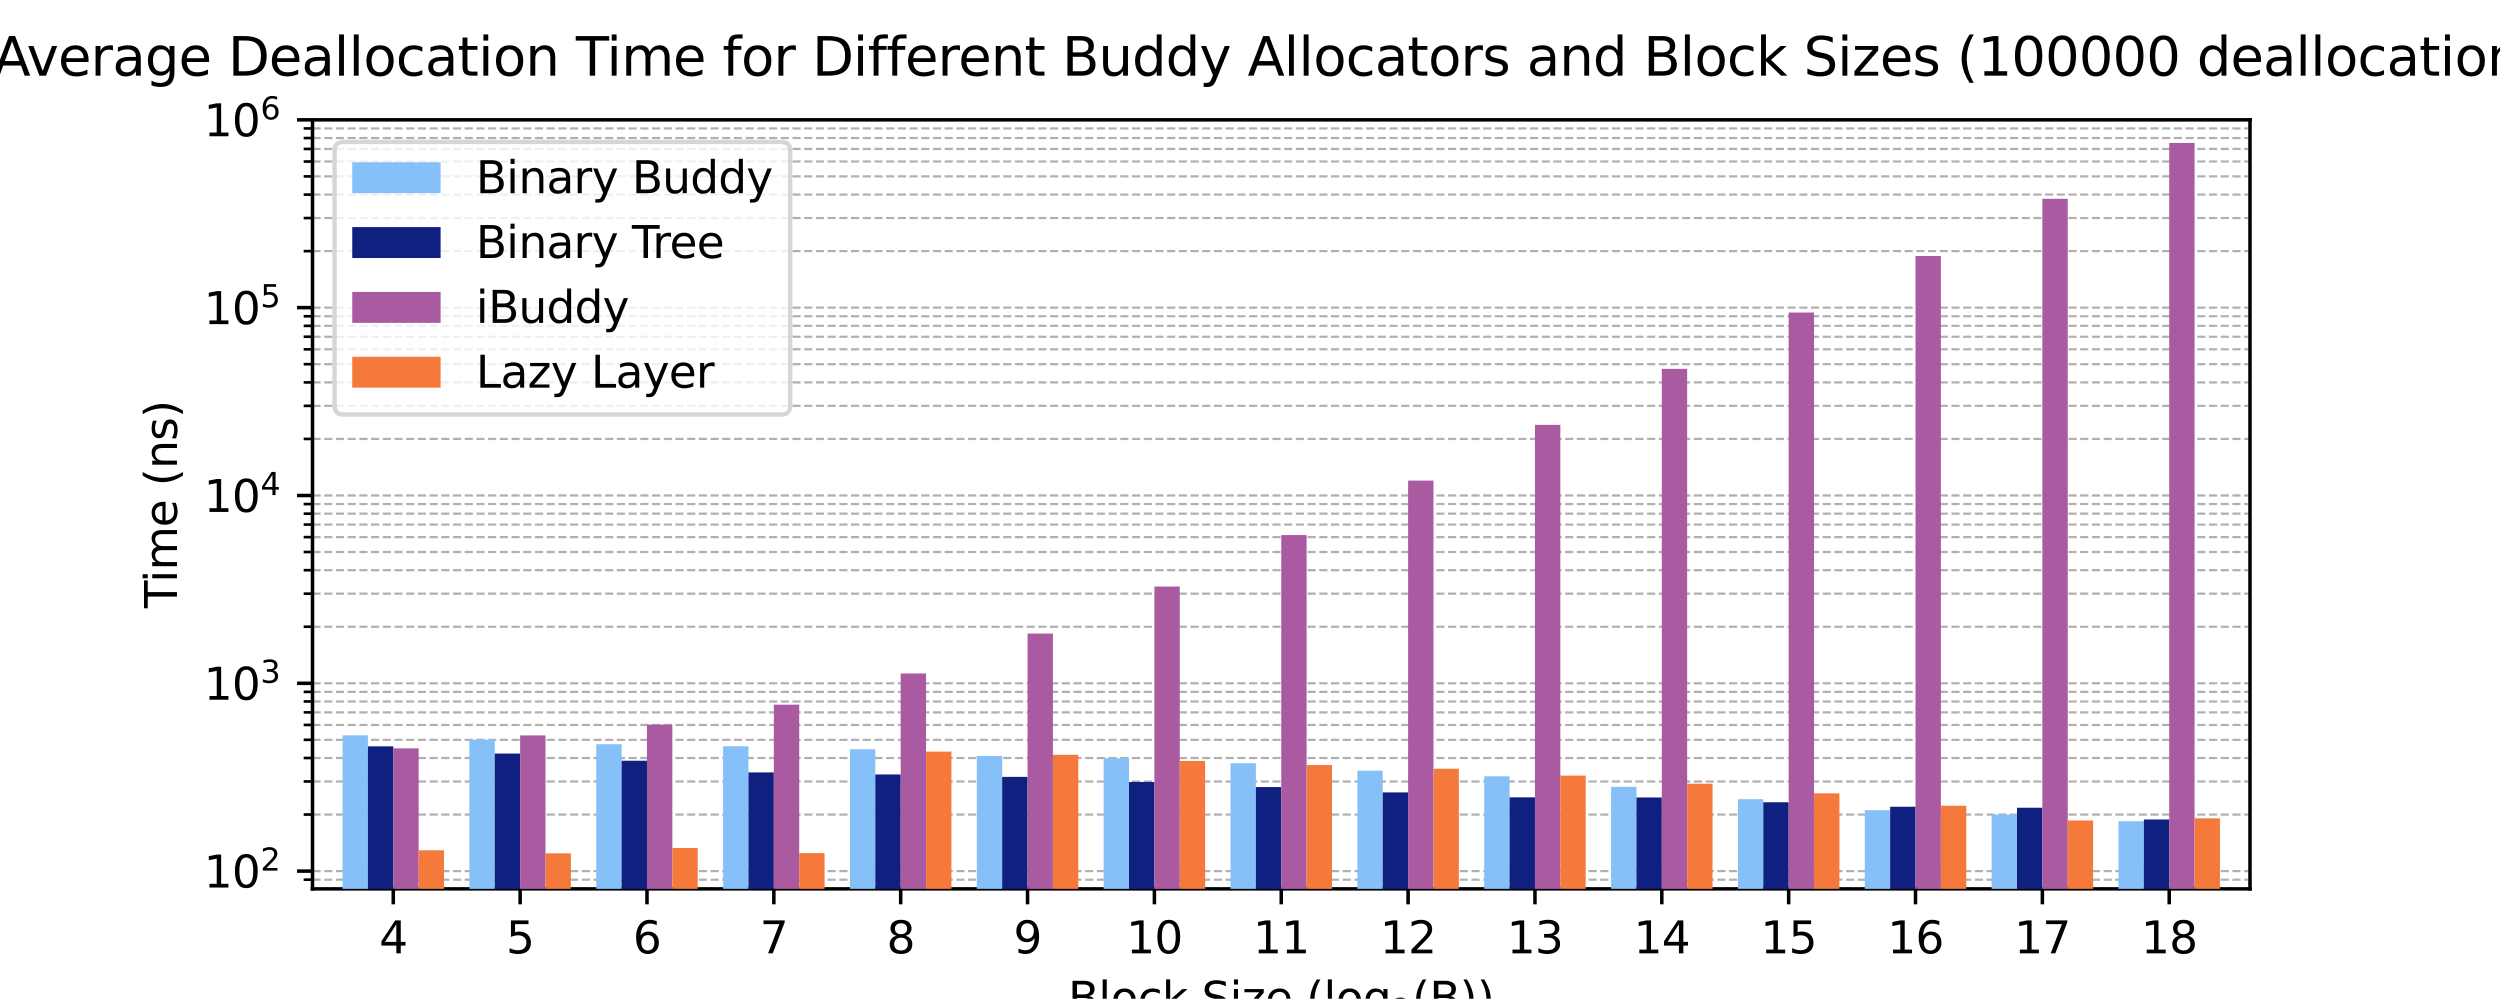 <?xml version="1.0" encoding="utf-8" standalone="no"?>
<!DOCTYPE svg PUBLIC "-//W3C//DTD SVG 1.1//EN"
  "http://www.w3.org/Graphics/SVG/1.1/DTD/svg11.dtd">
<svg height="226.08pt" version="1.1" viewBox="0 0 565.92 226.08" width="565.92pt" xmlns="http://www.w3.org/2000/svg" xmlns:xlink="http://www.w3.org/1999/xlink">
 <defs>
  <style type="text/css">*{stroke-linecap:butt;stroke-linejoin:round;}</style>
 </defs>
 <g id="figure_1">
  <g id="patch_1">
   <path d="M 0 226.08 
L 565.92 226.08 
L 565.92 0 
L 0 0 
z
" style="fill:#ffffff;"/>
  </g>
  <g id="axes_1">
   <g id="patch_2">
    <path d="M 70.74 201.211 
L 509.328 201.211 
L 509.328 27.13 
L 70.74 27.13 
z
" style="fill:#ffffff;"/>
   </g>
   <g id="matplotlib.axis_1">
    <g id="xtick_1">
     <g id="line2d_1">
      <defs>
       <path d="M 0 0 
L 0 3.5 
" id="m910e594d80" style="stroke:#000000;stroke-width:0.8;"/>
      </defs>
      <g>
       <use style="stroke:#000000;stroke-width:0.8;" x="89.026" xlink:href="#m910e594d80" y="201.211"/>
      </g>
     </g>
     <g id="text_1">
      <!-- 4 -->
      <g transform="translate(85.845 215.81)scale(0.1 -0.1)">
       <defs>
        <path d="M 2419 4116 
L 825 1625 
L 2419 1625 
L 2419 4116 
z
M 2253 4666 
L 3047 4666 
L 3047 1625 
L 3713 1625 
L 3713 1100 
L 3047 1100 
L 3047 0 
L 2419 0 
L 2419 1100 
L 313 1100 
L 313 1709 
L 2253 4666 
z
" id="DejaVuSans-34" transform="scale(0.016)"/>
       </defs>
       <use xlink:href="#DejaVuSans-34"/>
      </g>
     </g>
    </g>
    <g id="xtick_2">
     <g id="line2d_2">
      <g>
       <use style="stroke:#000000;stroke-width:0.8;" x="117.741" xlink:href="#m910e594d80" y="201.211"/>
      </g>
     </g>
     <g id="text_2">
      <!-- 5 -->
      <g transform="translate(114.56 215.81)scale(0.1 -0.1)">
       <defs>
        <path d="M 691 4666 
L 3169 4666 
L 3169 4134 
L 1269 4134 
L 1269 2991 
Q 1406 3038 1543 3061 
Q 1681 3084 1819 3084 
Q 2600 3084 3056 2656 
Q 3513 2228 3513 1497 
Q 3513 744 3044 326 
Q 2575 -91 1722 -91 
Q 1428 -91 1123 -41 
Q 819 9 494 109 
L 494 744 
Q 775 591 1075 516 
Q 1375 441 1709 441 
Q 2250 441 2565 725 
Q 2881 1009 2881 1497 
Q 2881 1984 2565 2268 
Q 2250 2553 1709 2553 
Q 1456 2553 1204 2497 
Q 953 2441 691 2322 
L 691 4666 
z
" id="DejaVuSans-35" transform="scale(0.016)"/>
       </defs>
       <use xlink:href="#DejaVuSans-35"/>
      </g>
     </g>
    </g>
    <g id="xtick_3">
     <g id="line2d_3">
      <g>
       <use style="stroke:#000000;stroke-width:0.8;" x="146.457" xlink:href="#m910e594d80" y="201.211"/>
      </g>
     </g>
     <g id="text_3">
      <!-- 6 -->
      <g transform="translate(143.276 215.81)scale(0.1 -0.1)">
       <defs>
        <path d="M 2113 2584 
Q 1688 2584 1439 2293 
Q 1191 2003 1191 1497 
Q 1191 994 1439 701 
Q 1688 409 2113 409 
Q 2538 409 2786 701 
Q 3034 994 3034 1497 
Q 3034 2003 2786 2293 
Q 2538 2584 2113 2584 
z
M 3366 4563 
L 3366 3988 
Q 3128 4100 2886 4159 
Q 2644 4219 2406 4219 
Q 1781 4219 1451 3797 
Q 1122 3375 1075 2522 
Q 1259 2794 1537 2939 
Q 1816 3084 2150 3084 
Q 2853 3084 3261 2657 
Q 3669 2231 3669 1497 
Q 3669 778 3244 343 
Q 2819 -91 2113 -91 
Q 1303 -91 875 529 
Q 447 1150 447 2328 
Q 447 3434 972 4092 
Q 1497 4750 2381 4750 
Q 2619 4750 2861 4703 
Q 3103 4656 3366 4563 
z
" id="DejaVuSans-36" transform="scale(0.016)"/>
       </defs>
       <use xlink:href="#DejaVuSans-36"/>
      </g>
     </g>
    </g>
    <g id="xtick_4">
     <g id="line2d_4">
      <g>
       <use style="stroke:#000000;stroke-width:0.8;" x="175.172" xlink:href="#m910e594d80" y="201.211"/>
      </g>
     </g>
     <g id="text_4">
      <!-- 7 -->
      <g transform="translate(171.991 215.81)scale(0.1 -0.1)">
       <defs>
        <path d="M 525 4666 
L 3525 4666 
L 3525 4397 
L 1831 0 
L 1172 0 
L 2766 4134 
L 525 4134 
L 525 4666 
z
" id="DejaVuSans-37" transform="scale(0.016)"/>
       </defs>
       <use xlink:href="#DejaVuSans-37"/>
      </g>
     </g>
    </g>
    <g id="xtick_5">
     <g id="line2d_5">
      <g>
       <use style="stroke:#000000;stroke-width:0.8;" x="203.888" xlink:href="#m910e594d80" y="201.211"/>
      </g>
     </g>
     <g id="text_5">
      <!-- 8 -->
      <g transform="translate(200.706 215.81)scale(0.1 -0.1)">
       <defs>
        <path d="M 2034 2216 
Q 1584 2216 1326 1975 
Q 1069 1734 1069 1313 
Q 1069 891 1326 650 
Q 1584 409 2034 409 
Q 2484 409 2743 651 
Q 3003 894 3003 1313 
Q 3003 1734 2745 1975 
Q 2488 2216 2034 2216 
z
M 1403 2484 
Q 997 2584 770 2862 
Q 544 3141 544 3541 
Q 544 4100 942 4425 
Q 1341 4750 2034 4750 
Q 2731 4750 3128 4425 
Q 3525 4100 3525 3541 
Q 3525 3141 3298 2862 
Q 3072 2584 2669 2484 
Q 3125 2378 3379 2068 
Q 3634 1759 3634 1313 
Q 3634 634 3220 271 
Q 2806 -91 2034 -91 
Q 1263 -91 848 271 
Q 434 634 434 1313 
Q 434 1759 690 2068 
Q 947 2378 1403 2484 
z
M 1172 3481 
Q 1172 3119 1398 2916 
Q 1625 2713 2034 2713 
Q 2441 2713 2670 2916 
Q 2900 3119 2900 3481 
Q 2900 3844 2670 4047 
Q 2441 4250 2034 4250 
Q 1625 4250 1398 4047 
Q 1172 3844 1172 3481 
z
" id="DejaVuSans-38" transform="scale(0.016)"/>
       </defs>
       <use xlink:href="#DejaVuSans-38"/>
      </g>
     </g>
    </g>
    <g id="xtick_6">
     <g id="line2d_6">
      <g>
       <use style="stroke:#000000;stroke-width:0.8;" x="232.603" xlink:href="#m910e594d80" y="201.211"/>
      </g>
     </g>
     <g id="text_6">
      <!-- 9 -->
      <g transform="translate(229.422 215.81)scale(0.1 -0.1)">
       <defs>
        <path d="M 703 97 
L 703 672 
Q 941 559 1184 500 
Q 1428 441 1663 441 
Q 2288 441 2617 861 
Q 2947 1281 2994 2138 
Q 2813 1869 2534 1725 
Q 2256 1581 1919 1581 
Q 1219 1581 811 2004 
Q 403 2428 403 3163 
Q 403 3881 828 4315 
Q 1253 4750 1959 4750 
Q 2769 4750 3195 4129 
Q 3622 3509 3622 2328 
Q 3622 1225 3098 567 
Q 2575 -91 1691 -91 
Q 1453 -91 1209 -44 
Q 966 3 703 97 
z
M 1959 2075 
Q 2384 2075 2632 2365 
Q 2881 2656 2881 3163 
Q 2881 3666 2632 3958 
Q 2384 4250 1959 4250 
Q 1534 4250 1286 3958 
Q 1038 3666 1038 3163 
Q 1038 2656 1286 2365 
Q 1534 2075 1959 2075 
z
" id="DejaVuSans-39" transform="scale(0.016)"/>
       </defs>
       <use xlink:href="#DejaVuSans-39"/>
      </g>
     </g>
    </g>
    <g id="xtick_7">
     <g id="line2d_7">
      <g>
       <use style="stroke:#000000;stroke-width:0.8;" x="261.319" xlink:href="#m910e594d80" y="201.211"/>
      </g>
     </g>
     <g id="text_7">
      <!-- 10 -->
      <g transform="translate(254.956 215.81)scale(0.1 -0.1)">
       <defs>
        <path d="M 794 531 
L 1825 531 
L 1825 4091 
L 703 3866 
L 703 4441 
L 1819 4666 
L 2450 4666 
L 2450 531 
L 3481 531 
L 3481 0 
L 794 0 
L 794 531 
z
" id="DejaVuSans-31" transform="scale(0.016)"/>
        <path d="M 2034 4250 
Q 1547 4250 1301 3770 
Q 1056 3291 1056 2328 
Q 1056 1369 1301 889 
Q 1547 409 2034 409 
Q 2525 409 2770 889 
Q 3016 1369 3016 2328 
Q 3016 3291 2770 3770 
Q 2525 4250 2034 4250 
z
M 2034 4750 
Q 2819 4750 3233 4129 
Q 3647 3509 3647 2328 
Q 3647 1150 3233 529 
Q 2819 -91 2034 -91 
Q 1250 -91 836 529 
Q 422 1150 422 2328 
Q 422 3509 836 4129 
Q 1250 4750 2034 4750 
z
" id="DejaVuSans-30" transform="scale(0.016)"/>
       </defs>
       <use xlink:href="#DejaVuSans-31"/>
       <use x="63.623" xlink:href="#DejaVuSans-30"/>
      </g>
     </g>
    </g>
    <g id="xtick_8">
     <g id="line2d_8">
      <g>
       <use style="stroke:#000000;stroke-width:0.8;" x="290.034" xlink:href="#m910e594d80" y="201.211"/>
      </g>
     </g>
     <g id="text_8">
      <!-- 11 -->
      <g transform="translate(283.671 215.81)scale(0.1 -0.1)">
       <use xlink:href="#DejaVuSans-31"/>
       <use x="63.623" xlink:href="#DejaVuSans-31"/>
      </g>
     </g>
    </g>
    <g id="xtick_9">
     <g id="line2d_9">
      <g>
       <use style="stroke:#000000;stroke-width:0.8;" x="318.749" xlink:href="#m910e594d80" y="201.211"/>
      </g>
     </g>
     <g id="text_9">
      <!-- 12 -->
      <g transform="translate(312.387 215.81)scale(0.1 -0.1)">
       <defs>
        <path d="M 1228 531 
L 3431 531 
L 3431 0 
L 469 0 
L 469 531 
Q 828 903 1448 1529 
Q 2069 2156 2228 2338 
Q 2531 2678 2651 2914 
Q 2772 3150 2772 3378 
Q 2772 3750 2511 3984 
Q 2250 4219 1831 4219 
Q 1534 4219 1204 4116 
Q 875 4013 500 3803 
L 500 4441 
Q 881 4594 1212 4672 
Q 1544 4750 1819 4750 
Q 2544 4750 2975 4387 
Q 3406 4025 3406 3419 
Q 3406 3131 3298 2873 
Q 3191 2616 2906 2266 
Q 2828 2175 2409 1742 
Q 1991 1309 1228 531 
z
" id="DejaVuSans-32" transform="scale(0.016)"/>
       </defs>
       <use xlink:href="#DejaVuSans-31"/>
       <use x="63.623" xlink:href="#DejaVuSans-32"/>
      </g>
     </g>
    </g>
    <g id="xtick_10">
     <g id="line2d_10">
      <g>
       <use style="stroke:#000000;stroke-width:0.8;" x="347.465" xlink:href="#m910e594d80" y="201.211"/>
      </g>
     </g>
     <g id="text_10">
      <!-- 13 -->
      <g transform="translate(341.102 215.81)scale(0.1 -0.1)">
       <defs>
        <path d="M 2597 2516 
Q 3050 2419 3304 2112 
Q 3559 1806 3559 1356 
Q 3559 666 3084 287 
Q 2609 -91 1734 -91 
Q 1441 -91 1130 -33 
Q 819 25 488 141 
L 488 750 
Q 750 597 1062 519 
Q 1375 441 1716 441 
Q 2309 441 2620 675 
Q 2931 909 2931 1356 
Q 2931 1769 2642 2001 
Q 2353 2234 1838 2234 
L 1294 2234 
L 1294 2753 
L 1863 2753 
Q 2328 2753 2575 2939 
Q 2822 3125 2822 3475 
Q 2822 3834 2567 4026 
Q 2313 4219 1838 4219 
Q 1578 4219 1281 4162 
Q 984 4106 628 3988 
L 628 4550 
Q 988 4650 1302 4700 
Q 1616 4750 1894 4750 
Q 2613 4750 3031 4423 
Q 3450 4097 3450 3541 
Q 3450 3153 3228 2886 
Q 3006 2619 2597 2516 
z
" id="DejaVuSans-33" transform="scale(0.016)"/>
       </defs>
       <use xlink:href="#DejaVuSans-31"/>
       <use x="63.623" xlink:href="#DejaVuSans-33"/>
      </g>
     </g>
    </g>
    <g id="xtick_11">
     <g id="line2d_11">
      <g>
       <use style="stroke:#000000;stroke-width:0.8;" x="376.18" xlink:href="#m910e594d80" y="201.211"/>
      </g>
     </g>
     <g id="text_11">
      <!-- 14 -->
      <g transform="translate(369.818 215.81)scale(0.1 -0.1)">
       <use xlink:href="#DejaVuSans-31"/>
       <use x="63.623" xlink:href="#DejaVuSans-34"/>
      </g>
     </g>
    </g>
    <g id="xtick_12">
     <g id="line2d_12">
      <g>
       <use style="stroke:#000000;stroke-width:0.8;" x="404.896" xlink:href="#m910e594d80" y="201.211"/>
      </g>
     </g>
     <g id="text_12">
      <!-- 15 -->
      <g transform="translate(398.533 215.81)scale(0.1 -0.1)">
       <use xlink:href="#DejaVuSans-31"/>
       <use x="63.623" xlink:href="#DejaVuSans-35"/>
      </g>
     </g>
    </g>
    <g id="xtick_13">
     <g id="line2d_13">
      <g>
       <use style="stroke:#000000;stroke-width:0.8;" x="433.611" xlink:href="#m910e594d80" y="201.211"/>
      </g>
     </g>
     <g id="text_13">
      <!-- 16 -->
      <g transform="translate(427.249 215.81)scale(0.1 -0.1)">
       <use xlink:href="#DejaVuSans-31"/>
       <use x="63.623" xlink:href="#DejaVuSans-36"/>
      </g>
     </g>
    </g>
    <g id="xtick_14">
     <g id="line2d_14">
      <g>
       <use style="stroke:#000000;stroke-width:0.8;" x="462.327" xlink:href="#m910e594d80" y="201.211"/>
      </g>
     </g>
     <g id="text_14">
      <!-- 17 -->
      <g transform="translate(455.964 215.81)scale(0.1 -0.1)">
       <use xlink:href="#DejaVuSans-31"/>
       <use x="63.623" xlink:href="#DejaVuSans-37"/>
      </g>
     </g>
    </g>
    <g id="xtick_15">
     <g id="line2d_15">
      <g>
       <use style="stroke:#000000;stroke-width:0.8;" x="491.042" xlink:href="#m910e594d80" y="201.211"/>
      </g>
     </g>
     <g id="text_15">
      <!-- 18 -->
      <g transform="translate(484.68 215.81)scale(0.1 -0.1)">
       <use xlink:href="#DejaVuSans-31"/>
       <use x="63.623" xlink:href="#DejaVuSans-38"/>
      </g>
     </g>
    </g>
    <g id="text_16">
     <!-- Block Size (log$_2$(B)) -->
     <g transform="translate(241.784 229.489)scale(0.1 -0.1)">
      <defs>
       <path d="M 1259 2228 
L 1259 519 
L 2272 519 
Q 2781 519 3026 730 
Q 3272 941 3272 1375 
Q 3272 1813 3026 2020 
Q 2781 2228 2272 2228 
L 1259 2228 
z
M 1259 4147 
L 1259 2741 
L 2194 2741 
Q 2656 2741 2882 2914 
Q 3109 3088 3109 3444 
Q 3109 3797 2882 3972 
Q 2656 4147 2194 4147 
L 1259 4147 
z
M 628 4666 
L 2241 4666 
Q 2963 4666 3353 4366 
Q 3744 4066 3744 3513 
Q 3744 3084 3544 2831 
Q 3344 2578 2956 2516 
Q 3422 2416 3680 2098 
Q 3938 1781 3938 1306 
Q 3938 681 3513 340 
Q 3088 0 2303 0 
L 628 0 
L 628 4666 
z
" id="DejaVuSans-42" transform="scale(0.016)"/>
       <path d="M 603 4863 
L 1178 4863 
L 1178 0 
L 603 0 
L 603 4863 
z
" id="DejaVuSans-6c" transform="scale(0.016)"/>
       <path d="M 1959 3097 
Q 1497 3097 1228 2736 
Q 959 2375 959 1747 
Q 959 1119 1226 758 
Q 1494 397 1959 397 
Q 2419 397 2687 759 
Q 2956 1122 2956 1747 
Q 2956 2369 2687 2733 
Q 2419 3097 1959 3097 
z
M 1959 3584 
Q 2709 3584 3137 3096 
Q 3566 2609 3566 1747 
Q 3566 888 3137 398 
Q 2709 -91 1959 -91 
Q 1206 -91 779 398 
Q 353 888 353 1747 
Q 353 2609 779 3096 
Q 1206 3584 1959 3584 
z
" id="DejaVuSans-6f" transform="scale(0.016)"/>
       <path d="M 3122 3366 
L 3122 2828 
Q 2878 2963 2633 3030 
Q 2388 3097 2138 3097 
Q 1578 3097 1268 2742 
Q 959 2388 959 1747 
Q 959 1106 1268 751 
Q 1578 397 2138 397 
Q 2388 397 2633 464 
Q 2878 531 3122 666 
L 3122 134 
Q 2881 22 2623 -34 
Q 2366 -91 2075 -91 
Q 1284 -91 818 406 
Q 353 903 353 1747 
Q 353 2603 823 3093 
Q 1294 3584 2113 3584 
Q 2378 3584 2631 3529 
Q 2884 3475 3122 3366 
z
" id="DejaVuSans-63" transform="scale(0.016)"/>
       <path d="M 581 4863 
L 1159 4863 
L 1159 1991 
L 2875 3500 
L 3609 3500 
L 1753 1863 
L 3688 0 
L 2938 0 
L 1159 1709 
L 1159 0 
L 581 0 
L 581 4863 
z
" id="DejaVuSans-6b" transform="scale(0.016)"/>
       <path id="DejaVuSans-20" transform="scale(0.016)"/>
       <path d="M 3425 4513 
L 3425 3897 
Q 3066 4069 2747 4153 
Q 2428 4238 2131 4238 
Q 1616 4238 1336 4038 
Q 1056 3838 1056 3469 
Q 1056 3159 1242 3001 
Q 1428 2844 1947 2747 
L 2328 2669 
Q 3034 2534 3370 2195 
Q 3706 1856 3706 1288 
Q 3706 609 3251 259 
Q 2797 -91 1919 -91 
Q 1588 -91 1214 -16 
Q 841 59 441 206 
L 441 856 
Q 825 641 1194 531 
Q 1563 422 1919 422 
Q 2459 422 2753 634 
Q 3047 847 3047 1241 
Q 3047 1584 2836 1778 
Q 2625 1972 2144 2069 
L 1759 2144 
Q 1053 2284 737 2584 
Q 422 2884 422 3419 
Q 422 4038 858 4394 
Q 1294 4750 2059 4750 
Q 2388 4750 2728 4690 
Q 3069 4631 3425 4513 
z
" id="DejaVuSans-53" transform="scale(0.016)"/>
       <path d="M 603 3500 
L 1178 3500 
L 1178 0 
L 603 0 
L 603 3500 
z
M 603 4863 
L 1178 4863 
L 1178 4134 
L 603 4134 
L 603 4863 
z
" id="DejaVuSans-69" transform="scale(0.016)"/>
       <path d="M 353 3500 
L 3084 3500 
L 3084 2975 
L 922 459 
L 3084 459 
L 3084 0 
L 275 0 
L 275 525 
L 2438 3041 
L 353 3041 
L 353 3500 
z
" id="DejaVuSans-7a" transform="scale(0.016)"/>
       <path d="M 3597 1894 
L 3597 1613 
L 953 1613 
Q 991 1019 1311 708 
Q 1631 397 2203 397 
Q 2534 397 2845 478 
Q 3156 559 3463 722 
L 3463 178 
Q 3153 47 2828 -22 
Q 2503 -91 2169 -91 
Q 1331 -91 842 396 
Q 353 884 353 1716 
Q 353 2575 817 3079 
Q 1281 3584 2069 3584 
Q 2775 3584 3186 3129 
Q 3597 2675 3597 1894 
z
M 3022 2063 
Q 3016 2534 2758 2815 
Q 2500 3097 2075 3097 
Q 1594 3097 1305 2825 
Q 1016 2553 972 2059 
L 3022 2063 
z
" id="DejaVuSans-65" transform="scale(0.016)"/>
       <path d="M 1984 4856 
Q 1566 4138 1362 3434 
Q 1159 2731 1159 2009 
Q 1159 1288 1364 580 
Q 1569 -128 1984 -844 
L 1484 -844 
Q 1016 -109 783 600 
Q 550 1309 550 2009 
Q 550 2706 781 3412 
Q 1013 4119 1484 4856 
L 1984 4856 
z
" id="DejaVuSans-28" transform="scale(0.016)"/>
       <path d="M 2906 1791 
Q 2906 2416 2648 2759 
Q 2391 3103 1925 3103 
Q 1463 3103 1205 2759 
Q 947 2416 947 1791 
Q 947 1169 1205 825 
Q 1463 481 1925 481 
Q 2391 481 2648 825 
Q 2906 1169 2906 1791 
z
M 3481 434 
Q 3481 -459 3084 -895 
Q 2688 -1331 1869 -1331 
Q 1566 -1331 1297 -1286 
Q 1028 -1241 775 -1147 
L 775 -588 
Q 1028 -725 1275 -790 
Q 1522 -856 1778 -856 
Q 2344 -856 2625 -561 
Q 2906 -266 2906 331 
L 2906 616 
Q 2728 306 2450 153 
Q 2172 0 1784 0 
Q 1141 0 747 490 
Q 353 981 353 1791 
Q 353 2603 747 3093 
Q 1141 3584 1784 3584 
Q 2172 3584 2450 3431 
Q 2728 3278 2906 2969 
L 2906 3500 
L 3481 3500 
L 3481 434 
z
" id="DejaVuSans-67" transform="scale(0.016)"/>
       <path d="M 513 4856 
L 1013 4856 
Q 1481 4119 1714 3412 
Q 1947 2706 1947 2009 
Q 1947 1309 1714 600 
Q 1481 -109 1013 -844 
L 513 -844 
Q 928 -128 1133 580 
Q 1338 1288 1338 2009 
Q 1338 2731 1133 3434 
Q 928 4138 513 4856 
z
" id="DejaVuSans-29" transform="scale(0.016)"/>
      </defs>
      <use transform="translate(0 0.016)" xlink:href="#DejaVuSans-42"/>
      <use transform="translate(68.604 0.016)" xlink:href="#DejaVuSans-6c"/>
      <use transform="translate(96.387 0.016)" xlink:href="#DejaVuSans-6f"/>
      <use transform="translate(157.568 0.016)" xlink:href="#DejaVuSans-63"/>
      <use transform="translate(212.549 0.016)" xlink:href="#DejaVuSans-6b"/>
      <use transform="translate(270.459 0.016)" xlink:href="#DejaVuSans-20"/>
      <use transform="translate(302.246 0.016)" xlink:href="#DejaVuSans-53"/>
      <use transform="translate(365.723 0.016)" xlink:href="#DejaVuSans-69"/>
      <use transform="translate(393.506 0.016)" xlink:href="#DejaVuSans-7a"/>
      <use transform="translate(445.996 0.016)" xlink:href="#DejaVuSans-65"/>
      <use transform="translate(507.52 0.016)" xlink:href="#DejaVuSans-20"/>
      <use transform="translate(539.307 0.016)" xlink:href="#DejaVuSans-28"/>
      <use transform="translate(578.32 0.016)" xlink:href="#DejaVuSans-6c"/>
      <use transform="translate(606.104 0.016)" xlink:href="#DejaVuSans-6f"/>
      <use transform="translate(667.285 0.016)" xlink:href="#DejaVuSans-67"/>
      <use transform="translate(731.719 -16.391)scale(0.7)" xlink:href="#DejaVuSans-32"/>
      <use transform="translate(778.989 0.016)" xlink:href="#DejaVuSans-28"/>
      <use transform="translate(818.003 0.016)" xlink:href="#DejaVuSans-42"/>
      <use transform="translate(886.606 0.016)" xlink:href="#DejaVuSans-29"/>
      <use transform="translate(925.62 0.016)" xlink:href="#DejaVuSans-29"/>
     </g>
    </g>
   </g>
   <g id="matplotlib.axis_2">
    <g id="ytick_1">
     <g id="line2d_16">
      <path clip-path="url(#p457f70f2fc)" d="M 70.74 197.186 
L 509.328 197.186 
" style="fill:none;stroke:#b0b0b0;stroke-dasharray:1.85,0.8;stroke-dashoffset:0;stroke-width:0.5;"/>
     </g>
     <g id="line2d_17">
      <defs>
       <path d="M 0 0 
L -3.5 0 
" id="mf532ff1bef" style="stroke:#000000;stroke-width:0.8;"/>
      </defs>
      <g>
       <use style="stroke:#000000;stroke-width:0.8;" x="70.74" xlink:href="#mf532ff1bef" y="197.186"/>
      </g>
     </g>
     <g id="text_17">
      <!-- $\mathdefault{10^{2}}$ -->
      <g transform="translate(46.14 200.985)scale(0.1 -0.1)">
       <use transform="translate(0 0.766)" xlink:href="#DejaVuSans-31"/>
       <use transform="translate(63.623 0.766)" xlink:href="#DejaVuSans-30"/>
       <use transform="translate(128.203 39.047)scale(0.7)" xlink:href="#DejaVuSans-32"/>
      </g>
     </g>
    </g>
    <g id="ytick_2">
     <g id="line2d_18">
      <path clip-path="url(#p457f70f2fc)" d="M 70.74 154.672 
L 509.328 154.672 
" style="fill:none;stroke:#b0b0b0;stroke-dasharray:1.85,0.8;stroke-dashoffset:0;stroke-width:0.5;"/>
     </g>
     <g id="line2d_19">
      <g>
       <use style="stroke:#000000;stroke-width:0.8;" x="70.74" xlink:href="#mf532ff1bef" y="154.672"/>
      </g>
     </g>
     <g id="text_18">
      <!-- $\mathdefault{10^{3}}$ -->
      <g transform="translate(46.14 158.471)scale(0.1 -0.1)">
       <use transform="translate(0 0.766)" xlink:href="#DejaVuSans-31"/>
       <use transform="translate(63.623 0.766)" xlink:href="#DejaVuSans-30"/>
       <use transform="translate(128.203 39.047)scale(0.7)" xlink:href="#DejaVuSans-33"/>
      </g>
     </g>
    </g>
    <g id="ytick_3">
     <g id="line2d_20">
      <path clip-path="url(#p457f70f2fc)" d="M 70.74 112.158 
L 509.328 112.158 
" style="fill:none;stroke:#b0b0b0;stroke-dasharray:1.85,0.8;stroke-dashoffset:0;stroke-width:0.5;"/>
     </g>
     <g id="line2d_21">
      <g>
       <use style="stroke:#000000;stroke-width:0.8;" x="70.74" xlink:href="#mf532ff1bef" y="112.158"/>
      </g>
     </g>
     <g id="text_19">
      <!-- $\mathdefault{10^{4}}$ -->
      <g transform="translate(46.14 115.957)scale(0.1 -0.1)">
       <use transform="translate(0 0.684)" xlink:href="#DejaVuSans-31"/>
       <use transform="translate(63.623 0.684)" xlink:href="#DejaVuSans-30"/>
       <use transform="translate(128.203 38.966)scale(0.7)" xlink:href="#DejaVuSans-34"/>
      </g>
     </g>
    </g>
    <g id="ytick_4">
     <g id="line2d_22">
      <path clip-path="url(#p457f70f2fc)" d="M 70.74 69.644 
L 509.328 69.644 
" style="fill:none;stroke:#b0b0b0;stroke-dasharray:1.85,0.8;stroke-dashoffset:0;stroke-width:0.5;"/>
     </g>
     <g id="line2d_23">
      <g>
       <use style="stroke:#000000;stroke-width:0.8;" x="70.74" xlink:href="#mf532ff1bef" y="69.644"/>
      </g>
     </g>
     <g id="text_20">
      <!-- $\mathdefault{10^{5}}$ -->
      <g transform="translate(46.14 73.443)scale(0.1 -0.1)">
       <use transform="translate(0 0.684)" xlink:href="#DejaVuSans-31"/>
       <use transform="translate(63.623 0.684)" xlink:href="#DejaVuSans-30"/>
       <use transform="translate(128.203 38.966)scale(0.7)" xlink:href="#DejaVuSans-35"/>
      </g>
     </g>
    </g>
    <g id="ytick_5">
     <g id="line2d_24">
      <path clip-path="url(#p457f70f2fc)" d="M 70.74 27.13 
L 509.328 27.13 
" style="fill:none;stroke:#b0b0b0;stroke-dasharray:1.85,0.8;stroke-dashoffset:0;stroke-width:0.5;"/>
     </g>
     <g id="line2d_25">
      <g>
       <use style="stroke:#000000;stroke-width:0.8;" x="70.74" xlink:href="#mf532ff1bef" y="27.13"/>
      </g>
     </g>
     <g id="text_21">
      <!-- $\mathdefault{10^{6}}$ -->
      <g transform="translate(46.14 30.929)scale(0.1 -0.1)">
       <use transform="translate(0 0.766)" xlink:href="#DejaVuSans-31"/>
       <use transform="translate(63.623 0.766)" xlink:href="#DejaVuSans-30"/>
       <use transform="translate(128.203 39.047)scale(0.7)" xlink:href="#DejaVuSans-36"/>
      </g>
     </g>
    </g>
    <g id="ytick_6">
     <g id="line2d_26">
      <path clip-path="url(#p457f70f2fc)" d="M 70.74 199.131 
L 509.328 199.131 
" style="fill:none;stroke:#b0b0b0;stroke-dasharray:1.85,0.8;stroke-dashoffset:0;stroke-width:0.5;"/>
     </g>
     <g id="line2d_27">
      <defs>
       <path d="M 0 0 
L -2 0 
" id="m0eb1ceab79" style="stroke:#000000;stroke-width:0.6;"/>
      </defs>
      <g>
       <use style="stroke:#000000;stroke-width:0.6;" x="70.74" xlink:href="#m0eb1ceab79" y="199.131"/>
      </g>
     </g>
    </g>
    <g id="ytick_7">
     <g id="line2d_28">
      <path clip-path="url(#p457f70f2fc)" d="M 70.74 184.388 
L 509.328 184.388 
" style="fill:none;stroke:#b0b0b0;stroke-dasharray:1.85,0.8;stroke-dashoffset:0;stroke-width:0.5;"/>
     </g>
     <g id="line2d_29">
      <g>
       <use style="stroke:#000000;stroke-width:0.6;" x="70.74" xlink:href="#m0eb1ceab79" y="184.388"/>
      </g>
     </g>
    </g>
    <g id="ytick_8">
     <g id="line2d_30">
      <path clip-path="url(#p457f70f2fc)" d="M 70.74 176.902 
L 509.328 176.902 
" style="fill:none;stroke:#b0b0b0;stroke-dasharray:1.85,0.8;stroke-dashoffset:0;stroke-width:0.5;"/>
     </g>
     <g id="line2d_31">
      <g>
       <use style="stroke:#000000;stroke-width:0.6;" x="70.74" xlink:href="#m0eb1ceab79" y="176.902"/>
      </g>
     </g>
    </g>
    <g id="ytick_9">
     <g id="line2d_32">
      <path clip-path="url(#p457f70f2fc)" d="M 70.74 171.59 
L 509.328 171.59 
" style="fill:none;stroke:#b0b0b0;stroke-dasharray:1.85,0.8;stroke-dashoffset:0;stroke-width:0.5;"/>
     </g>
     <g id="line2d_33">
      <g>
       <use style="stroke:#000000;stroke-width:0.6;" x="70.74" xlink:href="#m0eb1ceab79" y="171.59"/>
      </g>
     </g>
    </g>
    <g id="ytick_10">
     <g id="line2d_34">
      <path clip-path="url(#p457f70f2fc)" d="M 70.74 167.47 
L 509.328 167.47 
" style="fill:none;stroke:#b0b0b0;stroke-dasharray:1.85,0.8;stroke-dashoffset:0;stroke-width:0.5;"/>
     </g>
     <g id="line2d_35">
      <g>
       <use style="stroke:#000000;stroke-width:0.6;" x="70.74" xlink:href="#m0eb1ceab79" y="167.47"/>
      </g>
     </g>
    </g>
    <g id="ytick_11">
     <g id="line2d_36">
      <path clip-path="url(#p457f70f2fc)" d="M 70.74 164.104 
L 509.328 164.104 
" style="fill:none;stroke:#b0b0b0;stroke-dasharray:1.85,0.8;stroke-dashoffset:0;stroke-width:0.5;"/>
     </g>
     <g id="line2d_37">
      <g>
       <use style="stroke:#000000;stroke-width:0.6;" x="70.74" xlink:href="#m0eb1ceab79" y="164.104"/>
      </g>
     </g>
    </g>
    <g id="ytick_12">
     <g id="line2d_38">
      <path clip-path="url(#p457f70f2fc)" d="M 70.74 161.258 
L 509.328 161.258 
" style="fill:none;stroke:#b0b0b0;stroke-dasharray:1.85,0.8;stroke-dashoffset:0;stroke-width:0.5;"/>
     </g>
     <g id="line2d_39">
      <g>
       <use style="stroke:#000000;stroke-width:0.6;" x="70.74" xlink:href="#m0eb1ceab79" y="161.258"/>
      </g>
     </g>
    </g>
    <g id="ytick_13">
     <g id="line2d_40">
      <path clip-path="url(#p457f70f2fc)" d="M 70.74 158.792 
L 509.328 158.792 
" style="fill:none;stroke:#b0b0b0;stroke-dasharray:1.85,0.8;stroke-dashoffset:0;stroke-width:0.5;"/>
     </g>
     <g id="line2d_41">
      <g>
       <use style="stroke:#000000;stroke-width:0.6;" x="70.74" xlink:href="#m0eb1ceab79" y="158.792"/>
      </g>
     </g>
    </g>
    <g id="ytick_14">
     <g id="line2d_42">
      <path clip-path="url(#p457f70f2fc)" d="M 70.74 156.617 
L 509.328 156.617 
" style="fill:none;stroke:#b0b0b0;stroke-dasharray:1.85,0.8;stroke-dashoffset:0;stroke-width:0.5;"/>
     </g>
     <g id="line2d_43">
      <g>
       <use style="stroke:#000000;stroke-width:0.6;" x="70.74" xlink:href="#m0eb1ceab79" y="156.617"/>
      </g>
     </g>
    </g>
    <g id="ytick_15">
     <g id="line2d_44">
      <path clip-path="url(#p457f70f2fc)" d="M 70.74 141.874 
L 509.328 141.874 
" style="fill:none;stroke:#b0b0b0;stroke-dasharray:1.85,0.8;stroke-dashoffset:0;stroke-width:0.5;"/>
     </g>
     <g id="line2d_45">
      <g>
       <use style="stroke:#000000;stroke-width:0.6;" x="70.74" xlink:href="#m0eb1ceab79" y="141.874"/>
      </g>
     </g>
    </g>
    <g id="ytick_16">
     <g id="line2d_46">
      <path clip-path="url(#p457f70f2fc)" d="M 70.74 134.388 
L 509.328 134.388 
" style="fill:none;stroke:#b0b0b0;stroke-dasharray:1.85,0.8;stroke-dashoffset:0;stroke-width:0.5;"/>
     </g>
     <g id="line2d_47">
      <g>
       <use style="stroke:#000000;stroke-width:0.6;" x="70.74" xlink:href="#m0eb1ceab79" y="134.388"/>
      </g>
     </g>
    </g>
    <g id="ytick_17">
     <g id="line2d_48">
      <path clip-path="url(#p457f70f2fc)" d="M 70.74 129.076 
L 509.328 129.076 
" style="fill:none;stroke:#b0b0b0;stroke-dasharray:1.85,0.8;stroke-dashoffset:0;stroke-width:0.5;"/>
     </g>
     <g id="line2d_49">
      <g>
       <use style="stroke:#000000;stroke-width:0.6;" x="70.74" xlink:href="#m0eb1ceab79" y="129.076"/>
      </g>
     </g>
    </g>
    <g id="ytick_18">
     <g id="line2d_50">
      <path clip-path="url(#p457f70f2fc)" d="M 70.74 124.956 
L 509.328 124.956 
" style="fill:none;stroke:#b0b0b0;stroke-dasharray:1.85,0.8;stroke-dashoffset:0;stroke-width:0.5;"/>
     </g>
     <g id="line2d_51">
      <g>
       <use style="stroke:#000000;stroke-width:0.6;" x="70.74" xlink:href="#m0eb1ceab79" y="124.956"/>
      </g>
     </g>
    </g>
    <g id="ytick_19">
     <g id="line2d_52">
      <path clip-path="url(#p457f70f2fc)" d="M 70.74 121.59 
L 509.328 121.59 
" style="fill:none;stroke:#b0b0b0;stroke-dasharray:1.85,0.8;stroke-dashoffset:0;stroke-width:0.5;"/>
     </g>
     <g id="line2d_53">
      <g>
       <use style="stroke:#000000;stroke-width:0.6;" x="70.74" xlink:href="#m0eb1ceab79" y="121.59"/>
      </g>
     </g>
    </g>
    <g id="ytick_20">
     <g id="line2d_54">
      <path clip-path="url(#p457f70f2fc)" d="M 70.74 118.743 
L 509.328 118.743 
" style="fill:none;stroke:#b0b0b0;stroke-dasharray:1.85,0.8;stroke-dashoffset:0;stroke-width:0.5;"/>
     </g>
     <g id="line2d_55">
      <g>
       <use style="stroke:#000000;stroke-width:0.6;" x="70.74" xlink:href="#m0eb1ceab79" y="118.743"/>
      </g>
     </g>
    </g>
    <g id="ytick_21">
     <g id="line2d_56">
      <path clip-path="url(#p457f70f2fc)" d="M 70.74 116.278 
L 509.328 116.278 
" style="fill:none;stroke:#b0b0b0;stroke-dasharray:1.85,0.8;stroke-dashoffset:0;stroke-width:0.5;"/>
     </g>
     <g id="line2d_57">
      <g>
       <use style="stroke:#000000;stroke-width:0.6;" x="70.74" xlink:href="#m0eb1ceab79" y="116.278"/>
      </g>
     </g>
    </g>
    <g id="ytick_22">
     <g id="line2d_58">
      <path clip-path="url(#p457f70f2fc)" d="M 70.74 114.103 
L 509.328 114.103 
" style="fill:none;stroke:#b0b0b0;stroke-dasharray:1.85,0.8;stroke-dashoffset:0;stroke-width:0.5;"/>
     </g>
     <g id="line2d_59">
      <g>
       <use style="stroke:#000000;stroke-width:0.6;" x="70.74" xlink:href="#m0eb1ceab79" y="114.103"/>
      </g>
     </g>
    </g>
    <g id="ytick_23">
     <g id="line2d_60">
      <path clip-path="url(#p457f70f2fc)" d="M 70.74 99.36 
L 509.328 99.36 
" style="fill:none;stroke:#b0b0b0;stroke-dasharray:1.85,0.8;stroke-dashoffset:0;stroke-width:0.5;"/>
     </g>
     <g id="line2d_61">
      <g>
       <use style="stroke:#000000;stroke-width:0.6;" x="70.74" xlink:href="#m0eb1ceab79" y="99.36"/>
      </g>
     </g>
    </g>
    <g id="ytick_24">
     <g id="line2d_62">
      <path clip-path="url(#p457f70f2fc)" d="M 70.74 91.873 
L 509.328 91.873 
" style="fill:none;stroke:#b0b0b0;stroke-dasharray:1.85,0.8;stroke-dashoffset:0;stroke-width:0.5;"/>
     </g>
     <g id="line2d_63">
      <g>
       <use style="stroke:#000000;stroke-width:0.6;" x="70.74" xlink:href="#m0eb1ceab79" y="91.873"/>
      </g>
     </g>
    </g>
    <g id="ytick_25">
     <g id="line2d_64">
      <path clip-path="url(#p457f70f2fc)" d="M 70.74 86.562 
L 509.328 86.562 
" style="fill:none;stroke:#b0b0b0;stroke-dasharray:1.85,0.8;stroke-dashoffset:0;stroke-width:0.5;"/>
     </g>
     <g id="line2d_65">
      <g>
       <use style="stroke:#000000;stroke-width:0.6;" x="70.74" xlink:href="#m0eb1ceab79" y="86.562"/>
      </g>
     </g>
    </g>
    <g id="ytick_26">
     <g id="line2d_66">
      <path clip-path="url(#p457f70f2fc)" d="M 70.74 82.442 
L 509.328 82.442 
" style="fill:none;stroke:#b0b0b0;stroke-dasharray:1.85,0.8;stroke-dashoffset:0;stroke-width:0.5;"/>
     </g>
     <g id="line2d_67">
      <g>
       <use style="stroke:#000000;stroke-width:0.6;" x="70.74" xlink:href="#m0eb1ceab79" y="82.442"/>
      </g>
     </g>
    </g>
    <g id="ytick_27">
     <g id="line2d_68">
      <path clip-path="url(#p457f70f2fc)" d="M 70.74 79.075 
L 509.328 79.075 
" style="fill:none;stroke:#b0b0b0;stroke-dasharray:1.85,0.8;stroke-dashoffset:0;stroke-width:0.5;"/>
     </g>
     <g id="line2d_69">
      <g>
       <use style="stroke:#000000;stroke-width:0.6;" x="70.74" xlink:href="#m0eb1ceab79" y="79.075"/>
      </g>
     </g>
    </g>
    <g id="ytick_28">
     <g id="line2d_70">
      <path clip-path="url(#p457f70f2fc)" d="M 70.74 76.229 
L 509.328 76.229 
" style="fill:none;stroke:#b0b0b0;stroke-dasharray:1.85,0.8;stroke-dashoffset:0;stroke-width:0.5;"/>
     </g>
     <g id="line2d_71">
      <g>
       <use style="stroke:#000000;stroke-width:0.6;" x="70.74" xlink:href="#m0eb1ceab79" y="76.229"/>
      </g>
     </g>
    </g>
    <g id="ytick_29">
     <g id="line2d_72">
      <path clip-path="url(#p457f70f2fc)" d="M 70.74 73.764 
L 509.328 73.764 
" style="fill:none;stroke:#b0b0b0;stroke-dasharray:1.85,0.8;stroke-dashoffset:0;stroke-width:0.5;"/>
     </g>
     <g id="line2d_73">
      <g>
       <use style="stroke:#000000;stroke-width:0.6;" x="70.74" xlink:href="#m0eb1ceab79" y="73.764"/>
      </g>
     </g>
    </g>
    <g id="ytick_30">
     <g id="line2d_74">
      <path clip-path="url(#p457f70f2fc)" d="M 70.74 71.589 
L 509.328 71.589 
" style="fill:none;stroke:#b0b0b0;stroke-dasharray:1.85,0.8;stroke-dashoffset:0;stroke-width:0.5;"/>
     </g>
     <g id="line2d_75">
      <g>
       <use style="stroke:#000000;stroke-width:0.6;" x="70.74" xlink:href="#m0eb1ceab79" y="71.589"/>
      </g>
     </g>
    </g>
    <g id="ytick_31">
     <g id="line2d_76">
      <path clip-path="url(#p457f70f2fc)" d="M 70.74 56.846 
L 509.328 56.846 
" style="fill:none;stroke:#b0b0b0;stroke-dasharray:1.85,0.8;stroke-dashoffset:0;stroke-width:0.5;"/>
     </g>
     <g id="line2d_77">
      <g>
       <use style="stroke:#000000;stroke-width:0.6;" x="70.74" xlink:href="#m0eb1ceab79" y="56.846"/>
      </g>
     </g>
    </g>
    <g id="ytick_32">
     <g id="line2d_78">
      <path clip-path="url(#p457f70f2fc)" d="M 70.74 49.359 
L 509.328 49.359 
" style="fill:none;stroke:#b0b0b0;stroke-dasharray:1.85,0.8;stroke-dashoffset:0;stroke-width:0.5;"/>
     </g>
     <g id="line2d_79">
      <g>
       <use style="stroke:#000000;stroke-width:0.6;" x="70.74" xlink:href="#m0eb1ceab79" y="49.359"/>
      </g>
     </g>
    </g>
    <g id="ytick_33">
     <g id="line2d_80">
      <path clip-path="url(#p457f70f2fc)" d="M 70.74 44.048 
L 509.328 44.048 
" style="fill:none;stroke:#b0b0b0;stroke-dasharray:1.85,0.8;stroke-dashoffset:0;stroke-width:0.5;"/>
     </g>
     <g id="line2d_81">
      <g>
       <use style="stroke:#000000;stroke-width:0.6;" x="70.74" xlink:href="#m0eb1ceab79" y="44.048"/>
      </g>
     </g>
    </g>
    <g id="ytick_34">
     <g id="line2d_82">
      <path clip-path="url(#p457f70f2fc)" d="M 70.74 39.928 
L 509.328 39.928 
" style="fill:none;stroke:#b0b0b0;stroke-dasharray:1.85,0.8;stroke-dashoffset:0;stroke-width:0.5;"/>
     </g>
     <g id="line2d_83">
      <g>
       <use style="stroke:#000000;stroke-width:0.6;" x="70.74" xlink:href="#m0eb1ceab79" y="39.928"/>
      </g>
     </g>
    </g>
    <g id="ytick_35">
     <g id="line2d_84">
      <path clip-path="url(#p457f70f2fc)" d="M 70.74 36.561 
L 509.328 36.561 
" style="fill:none;stroke:#b0b0b0;stroke-dasharray:1.85,0.8;stroke-dashoffset:0;stroke-width:0.5;"/>
     </g>
     <g id="line2d_85">
      <g>
       <use style="stroke:#000000;stroke-width:0.6;" x="70.74" xlink:href="#m0eb1ceab79" y="36.561"/>
      </g>
     </g>
    </g>
    <g id="ytick_36">
     <g id="line2d_86">
      <path clip-path="url(#p457f70f2fc)" d="M 70.74 33.715 
L 509.328 33.715 
" style="fill:none;stroke:#b0b0b0;stroke-dasharray:1.85,0.8;stroke-dashoffset:0;stroke-width:0.5;"/>
     </g>
     <g id="line2d_87">
      <g>
       <use style="stroke:#000000;stroke-width:0.6;" x="70.74" xlink:href="#m0eb1ceab79" y="33.715"/>
      </g>
     </g>
    </g>
    <g id="ytick_37">
     <g id="line2d_88">
      <path clip-path="url(#p457f70f2fc)" d="M 70.74 31.25 
L 509.328 31.25 
" style="fill:none;stroke:#b0b0b0;stroke-dasharray:1.85,0.8;stroke-dashoffset:0;stroke-width:0.5;"/>
     </g>
     <g id="line2d_89">
      <g>
       <use style="stroke:#000000;stroke-width:0.6;" x="70.74" xlink:href="#m0eb1ceab79" y="31.25"/>
      </g>
     </g>
    </g>
    <g id="ytick_38">
     <g id="line2d_90">
      <path clip-path="url(#p457f70f2fc)" d="M 70.74 29.075 
L 509.328 29.075 
" style="fill:none;stroke:#b0b0b0;stroke-dasharray:1.85,0.8;stroke-dashoffset:0;stroke-width:0.5;"/>
     </g>
     <g id="line2d_91">
      <g>
       <use style="stroke:#000000;stroke-width:0.6;" x="70.74" xlink:href="#m0eb1ceab79" y="29.075"/>
      </g>
     </g>
    </g>
    <g id="text_22">
     <!-- Time (ns) -->
     <g transform="translate(40.06 137.668)rotate(-90)scale(0.1 -0.1)">
      <defs>
       <path d="M -19 4666 
L 3928 4666 
L 3928 4134 
L 2272 4134 
L 2272 0 
L 1638 0 
L 1638 4134 
L -19 4134 
L -19 4666 
z
" id="DejaVuSans-54" transform="scale(0.016)"/>
       <path d="M 3328 2828 
Q 3544 3216 3844 3400 
Q 4144 3584 4550 3584 
Q 5097 3584 5394 3201 
Q 5691 2819 5691 2113 
L 5691 0 
L 5113 0 
L 5113 2094 
Q 5113 2597 4934 2840 
Q 4756 3084 4391 3084 
Q 3944 3084 3684 2787 
Q 3425 2491 3425 1978 
L 3425 0 
L 2847 0 
L 2847 2094 
Q 2847 2600 2669 2842 
Q 2491 3084 2119 3084 
Q 1678 3084 1418 2786 
Q 1159 2488 1159 1978 
L 1159 0 
L 581 0 
L 581 3500 
L 1159 3500 
L 1159 2956 
Q 1356 3278 1631 3431 
Q 1906 3584 2284 3584 
Q 2666 3584 2933 3390 
Q 3200 3197 3328 2828 
z
" id="DejaVuSans-6d" transform="scale(0.016)"/>
       <path d="M 3513 2113 
L 3513 0 
L 2938 0 
L 2938 2094 
Q 2938 2591 2744 2837 
Q 2550 3084 2163 3084 
Q 1697 3084 1428 2787 
Q 1159 2491 1159 1978 
L 1159 0 
L 581 0 
L 581 3500 
L 1159 3500 
L 1159 2956 
Q 1366 3272 1645 3428 
Q 1925 3584 2291 3584 
Q 2894 3584 3203 3211 
Q 3513 2838 3513 2113 
z
" id="DejaVuSans-6e" transform="scale(0.016)"/>
       <path d="M 2834 3397 
L 2834 2853 
Q 2591 2978 2328 3040 
Q 2066 3103 1784 3103 
Q 1356 3103 1142 2972 
Q 928 2841 928 2578 
Q 928 2378 1081 2264 
Q 1234 2150 1697 2047 
L 1894 2003 
Q 2506 1872 2764 1633 
Q 3022 1394 3022 966 
Q 3022 478 2636 193 
Q 2250 -91 1575 -91 
Q 1294 -91 989 -36 
Q 684 19 347 128 
L 347 722 
Q 666 556 975 473 
Q 1284 391 1588 391 
Q 1994 391 2212 530 
Q 2431 669 2431 922 
Q 2431 1156 2273 1281 
Q 2116 1406 1581 1522 
L 1381 1569 
Q 847 1681 609 1914 
Q 372 2147 372 2553 
Q 372 3047 722 3315 
Q 1072 3584 1716 3584 
Q 2034 3584 2315 3537 
Q 2597 3491 2834 3397 
z
" id="DejaVuSans-73" transform="scale(0.016)"/>
      </defs>
      <use xlink:href="#DejaVuSans-54"/>
      <use x="57.959" xlink:href="#DejaVuSans-69"/>
      <use x="85.742" xlink:href="#DejaVuSans-6d"/>
      <use x="183.154" xlink:href="#DejaVuSans-65"/>
      <use x="244.678" xlink:href="#DejaVuSans-20"/>
      <use x="276.465" xlink:href="#DejaVuSans-28"/>
      <use x="315.479" xlink:href="#DejaVuSans-6e"/>
      <use x="378.857" xlink:href="#DejaVuSans-73"/>
      <use x="430.957" xlink:href="#DejaVuSans-29"/>
     </g>
    </g>
   </g>
   <g id="patch_3">
    <path d="M 70.74 201.211 
L 70.74 27.13 
" style="fill:none;stroke:#000000;stroke-linecap:square;stroke-linejoin:miter;stroke-width:0.8;"/>
   </g>
   <g id="patch_4">
    <path d="M 509.328 201.211 
L 509.328 27.13 
" style="fill:none;stroke:#000000;stroke-linecap:square;stroke-linejoin:miter;stroke-width:0.8;"/>
   </g>
   <g id="patch_5">
    <path d="M 70.74 201.211 
L 509.328 201.211 
" style="fill:none;stroke:#000000;stroke-linecap:square;stroke-linejoin:miter;stroke-width:0.8;"/>
   </g>
   <g id="patch_6">
    <path d="M 70.74 27.13 
L 509.328 27.13 
" style="fill:none;stroke:#000000;stroke-linecap:square;stroke-linejoin:miter;stroke-width:0.8;"/>
   </g>
   <g id="patch_7">
    <path clip-path="url(#p457f70f2fc)" d="M 77.54 42796.346 
L 83.283 42796.346 
L 83.283 166.451 
L 77.54 166.451 
z
" style="fill:#85c0f9;"/>
   </g>
   <g id="patch_8">
    <path clip-path="url(#p457f70f2fc)" d="M 106.255 42796.346 
L 111.998 42796.346 
L 111.998 167.43 
L 106.255 167.43 
z
" style="fill:#85c0f9;"/>
   </g>
   <g id="patch_9">
    <path clip-path="url(#p457f70f2fc)" d="M 134.971 42796.346 
L 140.714 42796.346 
L 140.714 168.461 
L 134.971 168.461 
z
" style="fill:#85c0f9;"/>
   </g>
   <g id="patch_10">
    <path clip-path="url(#p457f70f2fc)" d="M 163.686 42796.346 
L 169.429 42796.346 
L 169.429 168.931 
L 163.686 168.931 
z
" style="fill:#85c0f9;"/>
   </g>
   <g id="patch_11">
    <path clip-path="url(#p457f70f2fc)" d="M 192.402 42796.346 
L 198.145 42796.346 
L 198.145 169.592 
L 192.402 169.592 
z
" style="fill:#85c0f9;"/>
   </g>
   <g id="patch_12">
    <path clip-path="url(#p457f70f2fc)" d="M 221.117 42796.346 
L 226.86 42796.346 
L 226.86 171.116 
L 221.117 171.116 
z
" style="fill:#85c0f9;"/>
   </g>
   <g id="patch_13">
    <path clip-path="url(#p457f70f2fc)" d="M 249.832 42796.346 
L 255.575 42796.346 
L 255.575 171.64 
L 249.832 171.64 
z
" style="fill:#85c0f9;"/>
   </g>
   <g id="patch_14">
    <path clip-path="url(#p457f70f2fc)" d="M 278.548 42796.346 
L 284.291 42796.346 
L 284.291 172.762 
L 278.548 172.762 
z
" style="fill:#85c0f9;"/>
   </g>
   <g id="patch_15">
    <path clip-path="url(#p457f70f2fc)" d="M 307.263 42796.346 
L 313.006 42796.346 
L 313.006 174.448 
L 307.263 174.448 
z
" style="fill:#85c0f9;"/>
   </g>
   <g id="patch_16">
    <path clip-path="url(#p457f70f2fc)" d="M 335.979 42796.346 
L 341.722 42796.346 
L 341.722 175.719 
L 335.979 175.719 
z
" style="fill:#85c0f9;"/>
   </g>
   <g id="patch_17">
    <path clip-path="url(#p457f70f2fc)" d="M 364.694 42796.346 
L 370.437 42796.346 
L 370.437 178.126 
L 364.694 178.126 
z
" style="fill:#85c0f9;"/>
   </g>
   <g id="patch_18">
    <path clip-path="url(#p457f70f2fc)" d="M 393.41 42796.346 
L 399.153 42796.346 
L 399.153 180.915 
L 393.41 180.915 
z
" style="fill:#85c0f9;"/>
   </g>
   <g id="patch_19">
    <path clip-path="url(#p457f70f2fc)" d="M 422.125 42796.346 
L 427.868 42796.346 
L 427.868 183.406 
L 422.125 183.406 
z
" style="fill:#85c0f9;"/>
   </g>
   <g id="patch_20">
    <path clip-path="url(#p457f70f2fc)" d="M 450.84 42796.346 
L 456.583 42796.346 
L 456.583 184.406 
L 450.84 184.406 
z
" style="fill:#85c0f9;"/>
   </g>
   <g id="patch_21">
    <path clip-path="url(#p457f70f2fc)" d="M 479.556 42796.346 
L 485.299 42796.346 
L 485.299 185.886 
L 479.556 185.886 
z
" style="fill:#85c0f9;"/>
   </g>
   <g id="patch_22">
    <path clip-path="url(#p457f70f2fc)" d="M 83.283 42796.346 
L 89.026 42796.346 
L 89.026 168.943 
L 83.283 168.943 
z
" style="fill:#0f2080;"/>
   </g>
   <g id="patch_23">
    <path clip-path="url(#p457f70f2fc)" d="M 111.998 42796.346 
L 117.741 42796.346 
L 117.741 170.577 
L 111.998 170.577 
z
" style="fill:#0f2080;"/>
   </g>
   <g id="patch_24">
    <path clip-path="url(#p457f70f2fc)" d="M 140.714 42796.346 
L 146.457 42796.346 
L 146.457 172.206 
L 140.714 172.206 
z
" style="fill:#0f2080;"/>
   </g>
   <g id="patch_25">
    <path clip-path="url(#p457f70f2fc)" d="M 169.429 42796.346 
L 175.172 42796.346 
L 175.172 174.839 
L 169.429 174.839 
z
" style="fill:#0f2080;"/>
   </g>
   <g id="patch_26">
    <path clip-path="url(#p457f70f2fc)" d="M 198.145 42796.346 
L 203.888 42796.346 
L 203.888 175.311 
L 198.145 175.311 
z
" style="fill:#0f2080;"/>
   </g>
   <g id="patch_27">
    <path clip-path="url(#p457f70f2fc)" d="M 226.86 42796.346 
L 232.603 42796.346 
L 232.603 175.861 
L 226.86 175.861 
z
" style="fill:#0f2080;"/>
   </g>
   <g id="patch_28">
    <path clip-path="url(#p457f70f2fc)" d="M 255.575 42796.346 
L 261.319 42796.346 
L 261.319 177.02 
L 255.575 177.02 
z
" style="fill:#0f2080;"/>
   </g>
   <g id="patch_29">
    <path clip-path="url(#p457f70f2fc)" d="M 284.291 42796.346 
L 290.034 42796.346 
L 290.034 178.162 
L 284.291 178.162 
z
" style="fill:#0f2080;"/>
   </g>
   <g id="patch_30">
    <path clip-path="url(#p457f70f2fc)" d="M 313.006 42796.346 
L 318.749 42796.346 
L 318.749 179.372 
L 313.006 179.372 
z
" style="fill:#0f2080;"/>
   </g>
   <g id="patch_31">
    <path clip-path="url(#p457f70f2fc)" d="M 341.722 42796.346 
L 347.465 42796.346 
L 347.465 180.491 
L 341.722 180.491 
z
" style="fill:#0f2080;"/>
   </g>
   <g id="patch_32">
    <path clip-path="url(#p457f70f2fc)" d="M 370.437 42796.346 
L 376.18 42796.346 
L 376.18 180.524 
L 370.437 180.524 
z
" style="fill:#0f2080;"/>
   </g>
   <g id="patch_33">
    <path clip-path="url(#p457f70f2fc)" d="M 399.153 42796.346 
L 404.896 42796.346 
L 404.896 181.604 
L 399.153 181.604 
z
" style="fill:#0f2080;"/>
   </g>
   <g id="patch_34">
    <path clip-path="url(#p457f70f2fc)" d="M 427.868 42796.346 
L 433.611 42796.346 
L 433.611 182.616 
L 427.868 182.616 
z
" style="fill:#0f2080;"/>
   </g>
   <g id="patch_35">
    <path clip-path="url(#p457f70f2fc)" d="M 456.583 42796.346 
L 462.327 42796.346 
L 462.327 182.847 
L 456.583 182.847 
z
" style="fill:#0f2080;"/>
   </g>
   <g id="patch_36">
    <path clip-path="url(#p457f70f2fc)" d="M 485.299 42796.346 
L 491.042 42796.346 
L 491.042 185.505 
L 485.299 185.505 
z
" style="fill:#0f2080;"/>
   </g>
   <g id="patch_37">
    <path clip-path="url(#p457f70f2fc)" d="M 89.026 42796.346 
L 94.769 42796.346 
L 94.769 169.401 
L 89.026 169.401 
z
" style="fill:#a95aa1;"/>
   </g>
   <g id="patch_38">
    <path clip-path="url(#p457f70f2fc)" d="M 117.741 42796.346 
L 123.485 42796.346 
L 123.485 166.465 
L 117.741 166.465 
z
" style="fill:#a95aa1;"/>
   </g>
   <g id="patch_39">
    <path clip-path="url(#p457f70f2fc)" d="M 146.457 42796.346 
L 152.2 42796.346 
L 152.2 164.022 
L 146.457 164.022 
z
" style="fill:#a95aa1;"/>
   </g>
   <g id="patch_40">
    <path clip-path="url(#p457f70f2fc)" d="M 175.172 42796.346 
L 180.915 42796.346 
L 180.915 159.515 
L 175.172 159.515 
z
" style="fill:#a95aa1;"/>
   </g>
   <g id="patch_41">
    <path clip-path="url(#p457f70f2fc)" d="M 203.888 42796.346 
L 209.631 42796.346 
L 209.631 152.446 
L 203.888 152.446 
z
" style="fill:#a95aa1;"/>
   </g>
   <g id="patch_42">
    <path clip-path="url(#p457f70f2fc)" d="M 232.603 42796.346 
L 238.346 42796.346 
L 238.346 143.414 
L 232.603 143.414 
z
" style="fill:#a95aa1;"/>
   </g>
   <g id="patch_43">
    <path clip-path="url(#p457f70f2fc)" d="M 261.319 42796.346 
L 267.062 42796.346 
L 267.062 132.766 
L 261.319 132.766 
z
" style="fill:#a95aa1;"/>
   </g>
   <g id="patch_44">
    <path clip-path="url(#p457f70f2fc)" d="M 290.034 42796.346 
L 295.777 42796.346 
L 295.777 121.117 
L 290.034 121.117 
z
" style="fill:#a95aa1;"/>
   </g>
   <g id="patch_45">
    <path clip-path="url(#p457f70f2fc)" d="M 318.749 42796.346 
L 324.493 42796.346 
L 324.493 108.799 
L 318.749 108.799 
z
" style="fill:#a95aa1;"/>
   </g>
   <g id="patch_46">
    <path clip-path="url(#p457f70f2fc)" d="M 347.465 42796.346 
L 353.208 42796.346 
L 353.208 96.183 
L 347.465 96.183 
z
" style="fill:#a95aa1;"/>
   </g>
   <g id="patch_47">
    <path clip-path="url(#p457f70f2fc)" d="M 376.18 42796.346 
L 381.923 42796.346 
L 381.923 83.496 
L 376.18 83.496 
z
" style="fill:#a95aa1;"/>
   </g>
   <g id="patch_48">
    <path clip-path="url(#p457f70f2fc)" d="M 404.896 42796.346 
L 410.639 42796.346 
L 410.639 70.751 
L 404.896 70.751 
z
" style="fill:#a95aa1;"/>
   </g>
   <g id="patch_49">
    <path clip-path="url(#p457f70f2fc)" d="M 433.611 42796.346 
L 439.354 42796.346 
L 439.354 57.951 
L 433.611 57.951 
z
" style="fill:#a95aa1;"/>
   </g>
   <g id="patch_50">
    <path clip-path="url(#p457f70f2fc)" d="M 462.327 42796.346 
L 468.07 42796.346 
L 468.07 45.007 
L 462.327 45.007 
z
" style="fill:#a95aa1;"/>
   </g>
   <g id="patch_51">
    <path clip-path="url(#p457f70f2fc)" d="M 491.042 42796.346 
L 496.785 42796.346 
L 496.785 32.363 
L 491.042 32.363 
z
" style="fill:#a95aa1;"/>
   </g>
   <g id="patch_52">
    <path clip-path="url(#p457f70f2fc)" d="M 94.769 42796.346 
L 100.512 42796.346 
L 100.512 192.476 
L 94.769 192.476 
z
" style="fill:#f5793a;"/>
   </g>
   <g id="patch_53">
    <path clip-path="url(#p457f70f2fc)" d="M 123.485 42796.346 
L 129.228 42796.346 
L 129.228 193.171 
L 123.485 193.171 
z
" style="fill:#f5793a;"/>
   </g>
   <g id="patch_54">
    <path clip-path="url(#p457f70f2fc)" d="M 152.2 42796.346 
L 157.943 42796.346 
L 157.943 191.954 
L 152.2 191.954 
z
" style="fill:#f5793a;"/>
   </g>
   <g id="patch_55">
    <path clip-path="url(#p457f70f2fc)" d="M 180.915 42796.346 
L 186.658 42796.346 
L 186.658 193.124 
L 180.915 193.124 
z
" style="fill:#f5793a;"/>
   </g>
   <g id="patch_56">
    <path clip-path="url(#p457f70f2fc)" d="M 209.631 42796.346 
L 215.374 42796.346 
L 215.374 170.144 
L 209.631 170.144 
z
" style="fill:#f5793a;"/>
   </g>
   <g id="patch_57">
    <path clip-path="url(#p457f70f2fc)" d="M 238.346 42796.346 
L 244.089 42796.346 
L 244.089 170.862 
L 238.346 170.862 
z
" style="fill:#f5793a;"/>
   </g>
   <g id="patch_58">
    <path clip-path="url(#p457f70f2fc)" d="M 267.062 42796.346 
L 272.805 42796.346 
L 272.805 172.248 
L 267.062 172.248 
z
" style="fill:#f5793a;"/>
   </g>
   <g id="patch_59">
    <path clip-path="url(#p457f70f2fc)" d="M 295.777 42796.346 
L 301.52 42796.346 
L 301.52 173.165 
L 295.777 173.165 
z
" style="fill:#f5793a;"/>
   </g>
   <g id="patch_60">
    <path clip-path="url(#p457f70f2fc)" d="M 324.493 42796.346 
L 330.236 42796.346 
L 330.236 174.018 
L 324.493 174.018 
z
" style="fill:#f5793a;"/>
   </g>
   <g id="patch_61">
    <path clip-path="url(#p457f70f2fc)" d="M 353.208 42796.346 
L 358.951 42796.346 
L 358.951 175.569 
L 353.208 175.569 
z
" style="fill:#f5793a;"/>
   </g>
   <g id="patch_62">
    <path clip-path="url(#p457f70f2fc)" d="M 381.923 42796.346 
L 387.666 42796.346 
L 387.666 177.405 
L 381.923 177.405 
z
" style="fill:#f5793a;"/>
   </g>
   <g id="patch_63">
    <path clip-path="url(#p457f70f2fc)" d="M 410.639 42796.346 
L 416.382 42796.346 
L 416.382 179.58 
L 410.639 179.58 
z
" style="fill:#f5793a;"/>
   </g>
   <g id="patch_64">
    <path clip-path="url(#p457f70f2fc)" d="M 439.354 42796.346 
L 445.097 42796.346 
L 445.097 182.397 
L 439.354 182.397 
z
" style="fill:#f5793a;"/>
   </g>
   <g id="patch_65">
    <path clip-path="url(#p457f70f2fc)" d="M 468.07 42796.346 
L 473.813 42796.346 
L 473.813 185.721 
L 468.07 185.721 
z
" style="fill:#f5793a;"/>
   </g>
   <g id="patch_66">
    <path clip-path="url(#p457f70f2fc)" d="M 496.785 42796.346 
L 502.528 42796.346 
L 502.528 185.237 
L 496.785 185.237 
z
" style="fill:#f5793a;"/>
   </g>
   <g id="text_23">
    <!-- Average Deallocation Time for Different Buddy Allocators and Block Sizes (100000 deallocations) -->
    <g transform="translate(-1.468 17.13)scale(0.12 -0.12)">
     <defs>
      <path d="M 2188 4044 
L 1331 1722 
L 3047 1722 
L 2188 4044 
z
M 1831 4666 
L 2547 4666 
L 4325 0 
L 3669 0 
L 3244 1197 
L 1141 1197 
L 716 0 
L 50 0 
L 1831 4666 
z
" id="DejaVuSans-41" transform="scale(0.016)"/>
      <path d="M 191 3500 
L 800 3500 
L 1894 563 
L 2988 3500 
L 3597 3500 
L 2284 0 
L 1503 0 
L 191 3500 
z
" id="DejaVuSans-76" transform="scale(0.016)"/>
      <path d="M 2631 2963 
Q 2534 3019 2420 3045 
Q 2306 3072 2169 3072 
Q 1681 3072 1420 2755 
Q 1159 2438 1159 1844 
L 1159 0 
L 581 0 
L 581 3500 
L 1159 3500 
L 1159 2956 
Q 1341 3275 1631 3429 
Q 1922 3584 2338 3584 
Q 2397 3584 2469 3576 
Q 2541 3569 2628 3553 
L 2631 2963 
z
" id="DejaVuSans-72" transform="scale(0.016)"/>
      <path d="M 2194 1759 
Q 1497 1759 1228 1600 
Q 959 1441 959 1056 
Q 959 750 1161 570 
Q 1363 391 1709 391 
Q 2188 391 2477 730 
Q 2766 1069 2766 1631 
L 2766 1759 
L 2194 1759 
z
M 3341 1997 
L 3341 0 
L 2766 0 
L 2766 531 
Q 2569 213 2275 61 
Q 1981 -91 1556 -91 
Q 1019 -91 701 211 
Q 384 513 384 1019 
Q 384 1609 779 1909 
Q 1175 2209 1959 2209 
L 2766 2209 
L 2766 2266 
Q 2766 2663 2505 2880 
Q 2244 3097 1772 3097 
Q 1472 3097 1187 3025 
Q 903 2953 641 2809 
L 641 3341 
Q 956 3463 1253 3523 
Q 1550 3584 1831 3584 
Q 2591 3584 2966 3190 
Q 3341 2797 3341 1997 
z
" id="DejaVuSans-61" transform="scale(0.016)"/>
      <path d="M 1259 4147 
L 1259 519 
L 2022 519 
Q 2988 519 3436 956 
Q 3884 1394 3884 2338 
Q 3884 3275 3436 3711 
Q 2988 4147 2022 4147 
L 1259 4147 
z
M 628 4666 
L 1925 4666 
Q 3281 4666 3915 4102 
Q 4550 3538 4550 2338 
Q 4550 1131 3912 565 
Q 3275 0 1925 0 
L 628 0 
L 628 4666 
z
" id="DejaVuSans-44" transform="scale(0.016)"/>
      <path d="M 1172 4494 
L 1172 3500 
L 2356 3500 
L 2356 3053 
L 1172 3053 
L 1172 1153 
Q 1172 725 1289 603 
Q 1406 481 1766 481 
L 2356 481 
L 2356 0 
L 1766 0 
Q 1100 0 847 248 
Q 594 497 594 1153 
L 594 3053 
L 172 3053 
L 172 3500 
L 594 3500 
L 594 4494 
L 1172 4494 
z
" id="DejaVuSans-74" transform="scale(0.016)"/>
      <path d="M 2375 4863 
L 2375 4384 
L 1825 4384 
Q 1516 4384 1395 4259 
Q 1275 4134 1275 3809 
L 1275 3500 
L 2222 3500 
L 2222 3053 
L 1275 3053 
L 1275 0 
L 697 0 
L 697 3053 
L 147 3053 
L 147 3500 
L 697 3500 
L 697 3744 
Q 697 4328 969 4595 
Q 1241 4863 1831 4863 
L 2375 4863 
z
" id="DejaVuSans-66" transform="scale(0.016)"/>
      <path d="M 544 1381 
L 544 3500 
L 1119 3500 
L 1119 1403 
Q 1119 906 1312 657 
Q 1506 409 1894 409 
Q 2359 409 2629 706 
Q 2900 1003 2900 1516 
L 2900 3500 
L 3475 3500 
L 3475 0 
L 2900 0 
L 2900 538 
Q 2691 219 2414 64 
Q 2138 -91 1772 -91 
Q 1169 -91 856 284 
Q 544 659 544 1381 
z
M 1991 3584 
L 1991 3584 
z
" id="DejaVuSans-75" transform="scale(0.016)"/>
      <path d="M 2906 2969 
L 2906 4863 
L 3481 4863 
L 3481 0 
L 2906 0 
L 2906 525 
Q 2725 213 2448 61 
Q 2172 -91 1784 -91 
Q 1150 -91 751 415 
Q 353 922 353 1747 
Q 353 2572 751 3078 
Q 1150 3584 1784 3584 
Q 2172 3584 2448 3432 
Q 2725 3281 2906 2969 
z
M 947 1747 
Q 947 1113 1208 752 
Q 1469 391 1925 391 
Q 2381 391 2643 752 
Q 2906 1113 2906 1747 
Q 2906 2381 2643 2742 
Q 2381 3103 1925 3103 
Q 1469 3103 1208 2742 
Q 947 2381 947 1747 
z
" id="DejaVuSans-64" transform="scale(0.016)"/>
      <path d="M 2059 -325 
Q 1816 -950 1584 -1140 
Q 1353 -1331 966 -1331 
L 506 -1331 
L 506 -850 
L 844 -850 
Q 1081 -850 1212 -737 
Q 1344 -625 1503 -206 
L 1606 56 
L 191 3500 
L 800 3500 
L 1894 763 
L 2988 3500 
L 3597 3500 
L 2059 -325 
z
" id="DejaVuSans-79" transform="scale(0.016)"/>
     </defs>
     <use xlink:href="#DejaVuSans-41"/>
     <use x="62.533" xlink:href="#DejaVuSans-76"/>
     <use x="121.713" xlink:href="#DejaVuSans-65"/>
     <use x="183.236" xlink:href="#DejaVuSans-72"/>
     <use x="224.35" xlink:href="#DejaVuSans-61"/>
     <use x="285.629" xlink:href="#DejaVuSans-67"/>
     <use x="349.105" xlink:href="#DejaVuSans-65"/>
     <use x="410.629" xlink:href="#DejaVuSans-20"/>
     <use x="442.416" xlink:href="#DejaVuSans-44"/>
     <use x="519.418" xlink:href="#DejaVuSans-65"/>
     <use x="580.941" xlink:href="#DejaVuSans-61"/>
     <use x="642.221" xlink:href="#DejaVuSans-6c"/>
     <use x="670.004" xlink:href="#DejaVuSans-6c"/>
     <use x="697.787" xlink:href="#DejaVuSans-6f"/>
     <use x="758.969" xlink:href="#DejaVuSans-63"/>
     <use x="813.949" xlink:href="#DejaVuSans-61"/>
     <use x="875.229" xlink:href="#DejaVuSans-74"/>
     <use x="914.438" xlink:href="#DejaVuSans-69"/>
     <use x="942.221" xlink:href="#DejaVuSans-6f"/>
     <use x="1003.402" xlink:href="#DejaVuSans-6e"/>
     <use x="1066.781" xlink:href="#DejaVuSans-20"/>
     <use x="1098.568" xlink:href="#DejaVuSans-54"/>
     <use x="1156.527" xlink:href="#DejaVuSans-69"/>
     <use x="1184.311" xlink:href="#DejaVuSans-6d"/>
     <use x="1281.723" xlink:href="#DejaVuSans-65"/>
     <use x="1343.246" xlink:href="#DejaVuSans-20"/>
     <use x="1375.033" xlink:href="#DejaVuSans-66"/>
     <use x="1410.238" xlink:href="#DejaVuSans-6f"/>
     <use x="1471.42" xlink:href="#DejaVuSans-72"/>
     <use x="1512.533" xlink:href="#DejaVuSans-20"/>
     <use x="1544.32" xlink:href="#DejaVuSans-44"/>
     <use x="1621.322" xlink:href="#DejaVuSans-69"/>
     <use x="1649.105" xlink:href="#DejaVuSans-66"/>
     <use x="1684.311" xlink:href="#DejaVuSans-66"/>
     <use x="1719.516" xlink:href="#DejaVuSans-65"/>
     <use x="1781.039" xlink:href="#DejaVuSans-72"/>
     <use x="1819.902" xlink:href="#DejaVuSans-65"/>
     <use x="1881.426" xlink:href="#DejaVuSans-6e"/>
     <use x="1944.805" xlink:href="#DejaVuSans-74"/>
     <use x="1984.014" xlink:href="#DejaVuSans-20"/>
     <use x="2015.801" xlink:href="#DejaVuSans-42"/>
     <use x="2084.404" xlink:href="#DejaVuSans-75"/>
     <use x="2147.783" xlink:href="#DejaVuSans-64"/>
     <use x="2211.26" xlink:href="#DejaVuSans-64"/>
     <use x="2274.736" xlink:href="#DejaVuSans-79"/>
     <use x="2333.916" xlink:href="#DejaVuSans-20"/>
     <use x="2365.703" xlink:href="#DejaVuSans-41"/>
     <use x="2434.111" xlink:href="#DejaVuSans-6c"/>
     <use x="2461.895" xlink:href="#DejaVuSans-6c"/>
     <use x="2489.678" xlink:href="#DejaVuSans-6f"/>
     <use x="2550.859" xlink:href="#DejaVuSans-63"/>
     <use x="2605.84" xlink:href="#DejaVuSans-61"/>
     <use x="2667.119" xlink:href="#DejaVuSans-74"/>
     <use x="2706.328" xlink:href="#DejaVuSans-6f"/>
     <use x="2767.51" xlink:href="#DejaVuSans-72"/>
     <use x="2808.623" xlink:href="#DejaVuSans-73"/>
     <use x="2860.723" xlink:href="#DejaVuSans-20"/>
     <use x="2892.51" xlink:href="#DejaVuSans-61"/>
     <use x="2953.789" xlink:href="#DejaVuSans-6e"/>
     <use x="3017.168" xlink:href="#DejaVuSans-64"/>
     <use x="3080.645" xlink:href="#DejaVuSans-20"/>
     <use x="3112.432" xlink:href="#DejaVuSans-42"/>
     <use x="3181.035" xlink:href="#DejaVuSans-6c"/>
     <use x="3208.818" xlink:href="#DejaVuSans-6f"/>
     <use x="3270" xlink:href="#DejaVuSans-63"/>
     <use x="3324.98" xlink:href="#DejaVuSans-6b"/>
     <use x="3382.891" xlink:href="#DejaVuSans-20"/>
     <use x="3414.678" xlink:href="#DejaVuSans-53"/>
     <use x="3478.154" xlink:href="#DejaVuSans-69"/>
     <use x="3505.938" xlink:href="#DejaVuSans-7a"/>
     <use x="3558.428" xlink:href="#DejaVuSans-65"/>
     <use x="3619.951" xlink:href="#DejaVuSans-73"/>
     <use x="3672.051" xlink:href="#DejaVuSans-20"/>
     <use x="3703.838" xlink:href="#DejaVuSans-28"/>
     <use x="3742.852" xlink:href="#DejaVuSans-31"/>
     <use x="3806.475" xlink:href="#DejaVuSans-30"/>
     <use x="3870.098" xlink:href="#DejaVuSans-30"/>
     <use x="3933.721" xlink:href="#DejaVuSans-30"/>
     <use x="3997.344" xlink:href="#DejaVuSans-30"/>
     <use x="4060.967" xlink:href="#DejaVuSans-30"/>
     <use x="4124.59" xlink:href="#DejaVuSans-20"/>
     <use x="4156.377" xlink:href="#DejaVuSans-64"/>
     <use x="4219.854" xlink:href="#DejaVuSans-65"/>
     <use x="4281.377" xlink:href="#DejaVuSans-61"/>
     <use x="4342.656" xlink:href="#DejaVuSans-6c"/>
     <use x="4370.439" xlink:href="#DejaVuSans-6c"/>
     <use x="4398.223" xlink:href="#DejaVuSans-6f"/>
     <use x="4459.404" xlink:href="#DejaVuSans-63"/>
     <use x="4514.385" xlink:href="#DejaVuSans-61"/>
     <use x="4575.664" xlink:href="#DejaVuSans-74"/>
     <use x="4614.873" xlink:href="#DejaVuSans-69"/>
     <use x="4642.656" xlink:href="#DejaVuSans-6f"/>
     <use x="4703.838" xlink:href="#DejaVuSans-6e"/>
     <use x="4767.217" xlink:href="#DejaVuSans-73"/>
     <use x="4819.316" xlink:href="#DejaVuSans-29"/>
    </g>
   </g>
   <g id="legend_1">
    <g id="patch_67">
     <path d="M 77.74 93.842 
L 176.867 93.842 
Q 178.867 93.842 178.867 91.842 
L 178.867 34.13 
Q 178.867 32.13 176.867 32.13 
L 77.74 32.13 
Q 75.74 32.13 75.74 34.13 
L 75.74 91.842 
Q 75.74 93.842 77.74 93.842 
z
" style="fill:#ffffff;opacity:0.8;stroke:#cccccc;stroke-linejoin:miter;"/>
    </g>
    <g id="patch_68">
     <path d="M 79.74 43.728 
L 99.74 43.728 
L 99.74 36.728 
L 79.74 36.728 
z
" style="fill:#85c0f9;"/>
    </g>
    <g id="text_24">
     <!-- Binary Buddy -->
     <g transform="translate(107.74 43.728)scale(0.1 -0.1)">
      <use xlink:href="#DejaVuSans-42"/>
      <use x="68.604" xlink:href="#DejaVuSans-69"/>
      <use x="96.387" xlink:href="#DejaVuSans-6e"/>
      <use x="159.766" xlink:href="#DejaVuSans-61"/>
      <use x="221.045" xlink:href="#DejaVuSans-72"/>
      <use x="262.158" xlink:href="#DejaVuSans-79"/>
      <use x="321.338" xlink:href="#DejaVuSans-20"/>
      <use x="353.125" xlink:href="#DejaVuSans-42"/>
      <use x="421.729" xlink:href="#DejaVuSans-75"/>
      <use x="485.107" xlink:href="#DejaVuSans-64"/>
      <use x="548.584" xlink:href="#DejaVuSans-64"/>
      <use x="612.061" xlink:href="#DejaVuSans-79"/>
     </g>
    </g>
    <g id="patch_69">
     <path d="M 79.74 58.406 
L 99.74 58.406 
L 99.74 51.406 
L 79.74 51.406 
z
" style="fill:#0f2080;"/>
    </g>
    <g id="text_25">
     <!-- Binary Tree -->
     <g transform="translate(107.74 58.406)scale(0.1 -0.1)">
      <use xlink:href="#DejaVuSans-42"/>
      <use x="68.604" xlink:href="#DejaVuSans-69"/>
      <use x="96.387" xlink:href="#DejaVuSans-6e"/>
      <use x="159.766" xlink:href="#DejaVuSans-61"/>
      <use x="221.045" xlink:href="#DejaVuSans-72"/>
      <use x="262.158" xlink:href="#DejaVuSans-79"/>
      <use x="321.338" xlink:href="#DejaVuSans-20"/>
      <use x="353.125" xlink:href="#DejaVuSans-54"/>
      <use x="399.459" xlink:href="#DejaVuSans-72"/>
      <use x="438.322" xlink:href="#DejaVuSans-65"/>
      <use x="499.846" xlink:href="#DejaVuSans-65"/>
     </g>
    </g>
    <g id="patch_70">
     <path d="M 79.74 73.084 
L 99.74 73.084 
L 99.74 66.084 
L 79.74 66.084 
z
" style="fill:#a95aa1;"/>
    </g>
    <g id="text_26">
     <!-- iBuddy -->
     <g transform="translate(107.74 73.084)scale(0.1 -0.1)">
      <use xlink:href="#DejaVuSans-69"/>
      <use x="27.783" xlink:href="#DejaVuSans-42"/>
      <use x="96.387" xlink:href="#DejaVuSans-75"/>
      <use x="159.766" xlink:href="#DejaVuSans-64"/>
      <use x="223.242" xlink:href="#DejaVuSans-64"/>
      <use x="286.719" xlink:href="#DejaVuSans-79"/>
     </g>
    </g>
    <g id="patch_71">
     <path d="M 79.74 87.762 
L 99.74 87.762 
L 99.74 80.762 
L 79.74 80.762 
z
" style="fill:#f5793a;"/>
    </g>
    <g id="text_27">
     <!-- Lazy Layer -->
     <g transform="translate(107.74 87.762)scale(0.1 -0.1)">
      <defs>
       <path d="M 628 4666 
L 1259 4666 
L 1259 531 
L 3531 531 
L 3531 0 
L 628 0 
L 628 4666 
z
" id="DejaVuSans-4c" transform="scale(0.016)"/>
      </defs>
      <use xlink:href="#DejaVuSans-4c"/>
      <use x="55.713" xlink:href="#DejaVuSans-61"/>
      <use x="116.992" xlink:href="#DejaVuSans-7a"/>
      <use x="169.482" xlink:href="#DejaVuSans-79"/>
      <use x="228.662" xlink:href="#DejaVuSans-20"/>
      <use x="260.449" xlink:href="#DejaVuSans-4c"/>
      <use x="316.162" xlink:href="#DejaVuSans-61"/>
      <use x="377.441" xlink:href="#DejaVuSans-79"/>
      <use x="436.621" xlink:href="#DejaVuSans-65"/>
      <use x="498.145" xlink:href="#DejaVuSans-72"/>
     </g>
    </g>
   </g>
  </g>
 </g>
 <defs>
  <clipPath id="p457f70f2fc">
   <rect height="174.082" width="438.588" x="70.74" y="27.13"/>
  </clipPath>
 </defs>
</svg>
